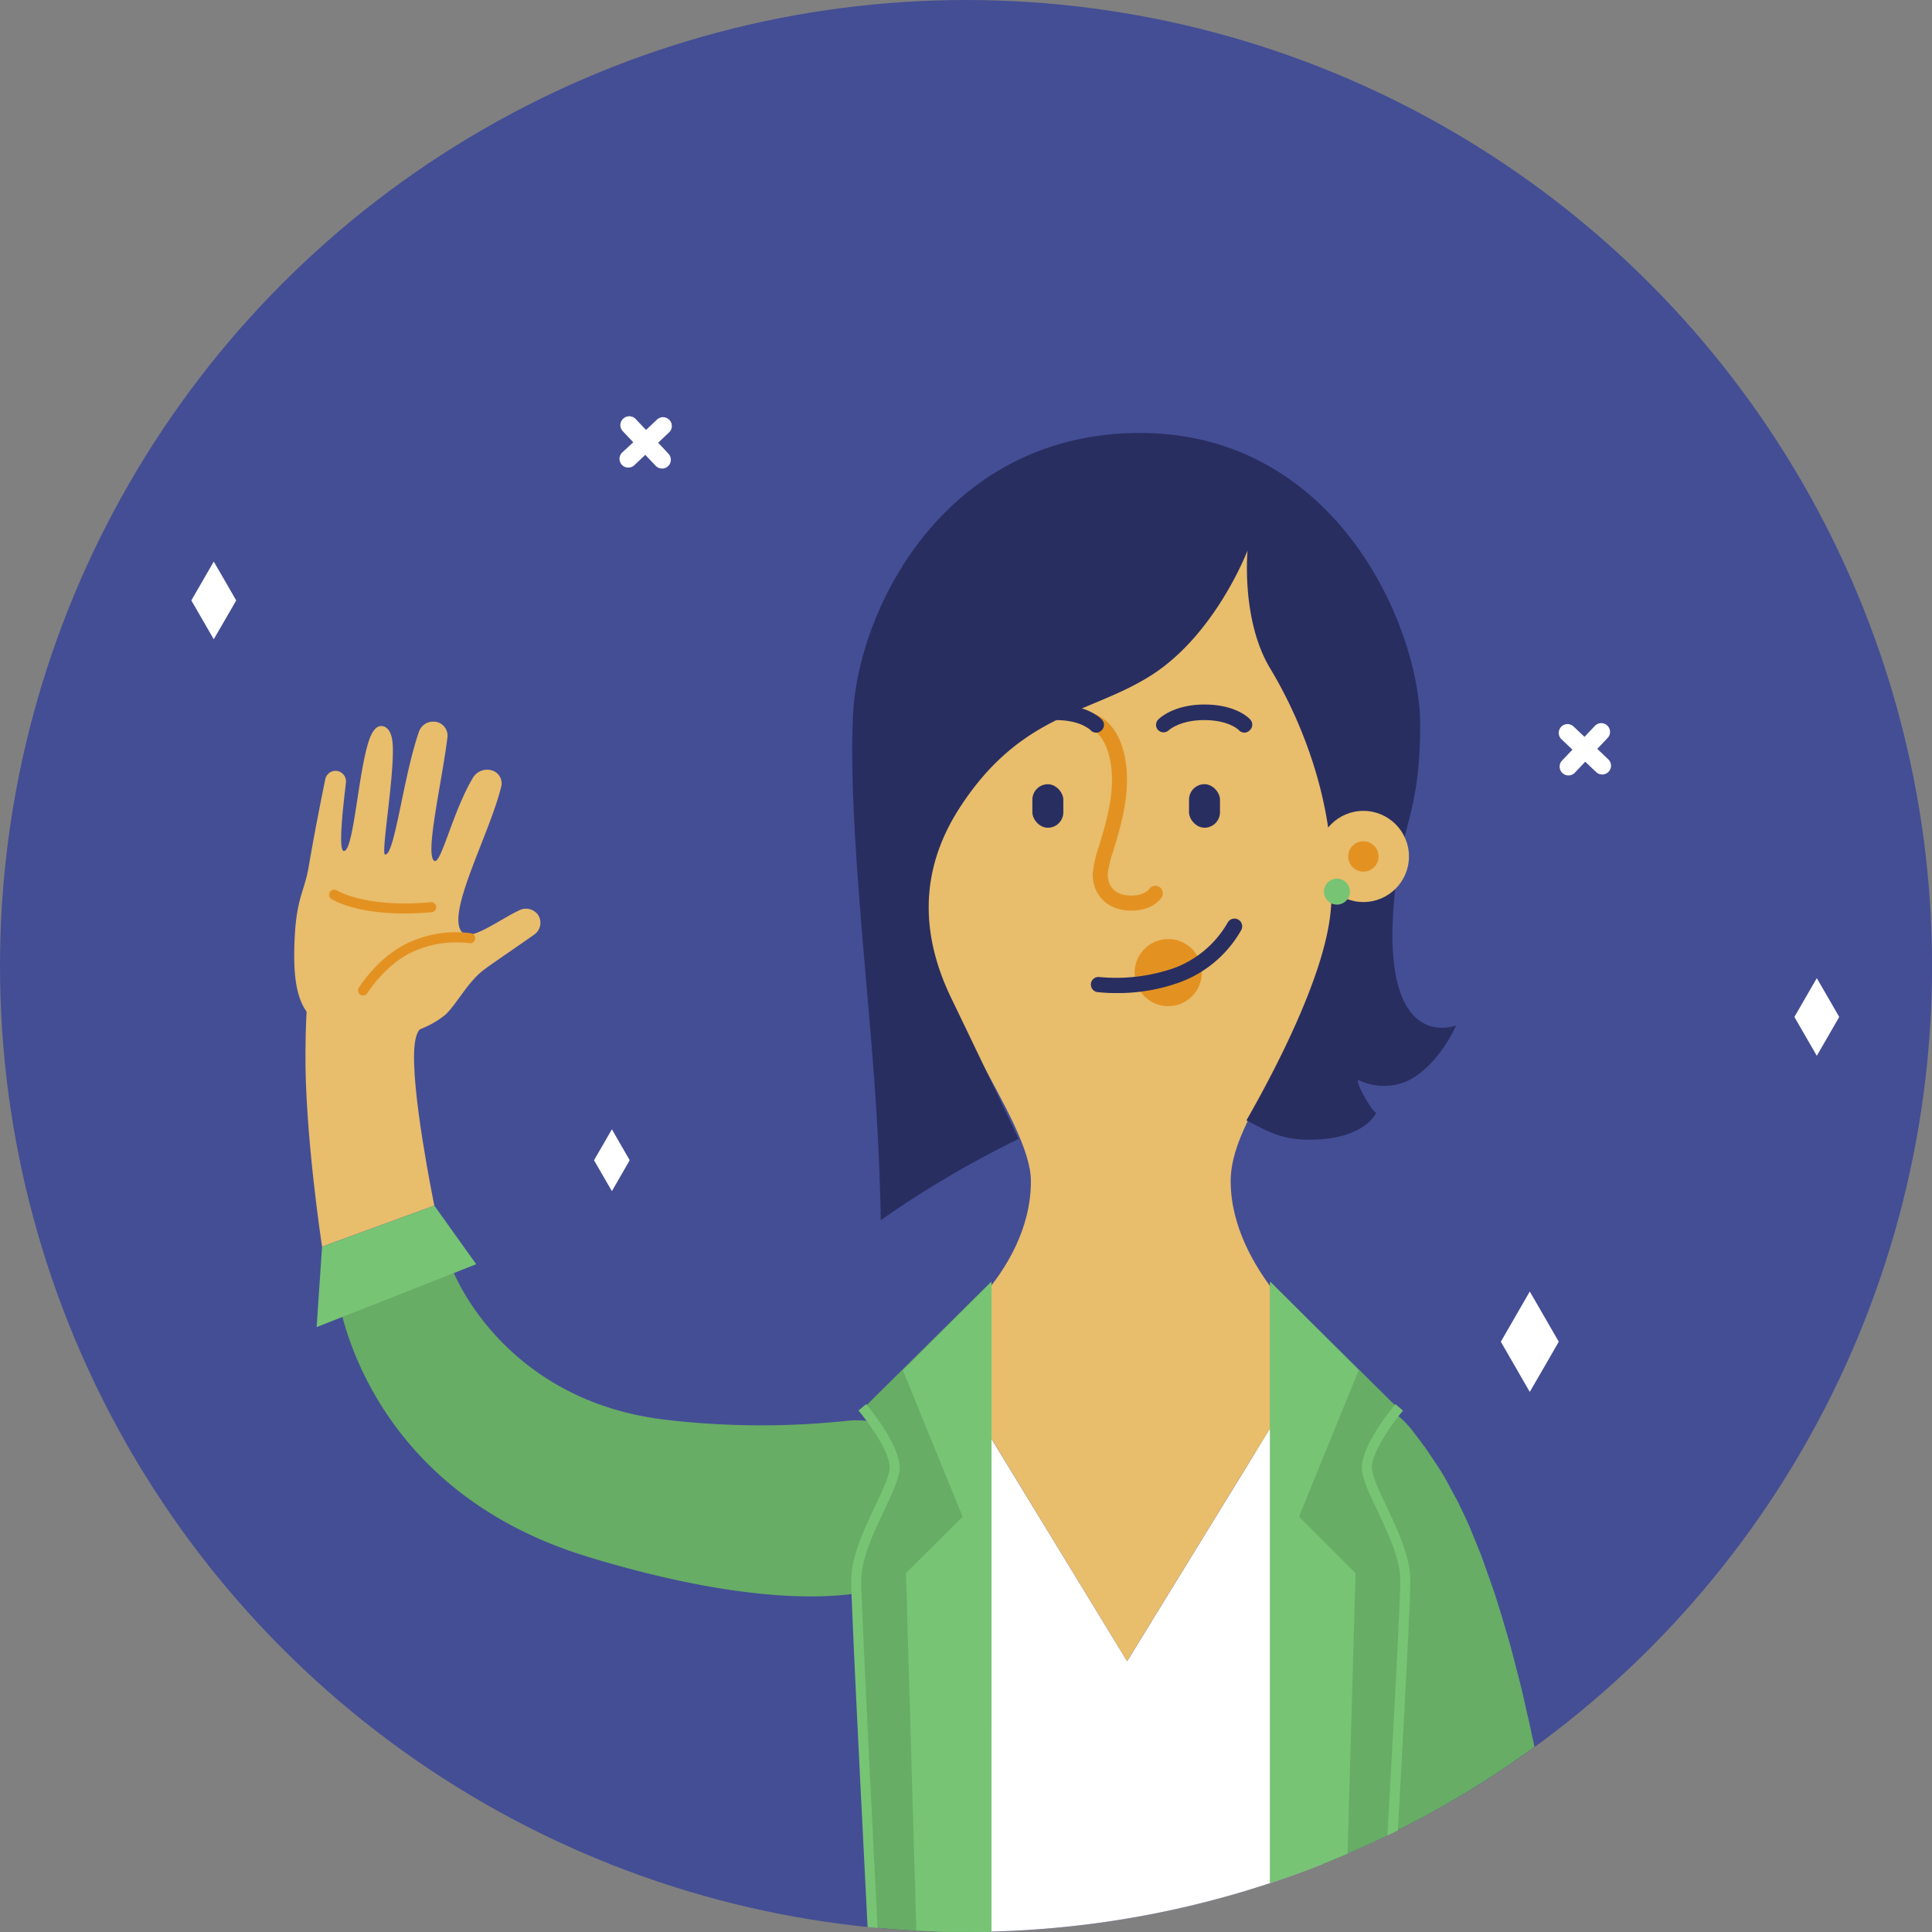 <svg xmlns="http://www.w3.org/2000/svg" viewBox="0 0 384.41 384.41"><rect x="0" y="0" width="384.41" height="384.41" fill="#808080" stroke="none"/><defs><style>.cls-1{fill:#444e95;}.cls-2{fill:#67ad65;}.cls-3{fill:#fff;}.cls-4{fill:none;}.cls-5{fill:#e8bd6c;}.cls-6{fill:#292e61;}.cls-7{fill:#e39222;}.cls-8{fill:#77c475;}</style></defs><title>SVG_Bienvenida</title><g id="Capa_2" data-name="Capa 2"><g id="Capa_2-2" data-name="Capa 2"><circle class="cls-1" cx="192.21" cy="192.21" r="192.21"/><path class="cls-2" d="M304.19,342.35c-.69-2.91-1.27-5.73-2-8.51s-1.38-5.46-2.15-8.09-1.52-5.16-2.3-7.61-1.67-4.82-2.45-7.07-1.74-4.43-2.55-6.46-1.82-4-2.66-5.78l-2.69-5c-1.05-1.72-2.15-3.35-3.06-4.69l-.68-1c-.12-.18-.19-.26-.26-.36l-.21-.27-.74-1-1.37-1.8a18.15,18.15,0,1,0-28.88,22c.34.45.7.87,1.07,1.28l.08.09,1.53,1.66c.26.27.54.58.84.91l.24.26.18.21.21.29c.29.42.62.78,1.1,1.35l1.92,2.85,2.21,3.79c.73,1.47,1.58,3,2.38,4.69s1.67,3.51,2.47,5.53,1.69,4.05,2.51,6.28,1.67,4.52,2.5,6.94,1.63,4.93,2.48,7.49,1.61,5.26,2.4,8c.56,1.94,1.11,3.91,1.65,5.89a191.92,191.92,0,0,0,27.36-16.64C304.94,345.84,304.56,344.08,304.19,342.35Z"/><path class="cls-3" d="M263.27,370.84l0-103.82-39,63.51L185.5,267l0,117.25c2.23.08,4.46.13,6.71.13A191.66,191.66,0,0,0,263.27,370.84Z"/><path class="cls-2" d="M90.08,252.74s9.93,26.38,43.26,29.85a162.65,162.65,0,0,0,35,.13c10.45-1.18,20.11,6.47,20.74,17,0,.39,0,.78,0,1.17,0,19.5-31.38,21.33-72.2,8.84-45-13.75-49.66-52.08-49.66-52.08Z"/><circle class="cls-4" cx="192.21" cy="192.21" r="192.21"/><path class="cls-2" d="M197.25,255,172,280s6.26,9.35,6.26,12c0,4.17-5,10.5-7.5,20-1.9,7.22,1,46.32,2.07,71.41q9.57,1,19.4,1c1.68,0,3.36,0,5-.07Z"/><path class="cls-5" d="M224.26,330.53l39-63.51s-18.38-14.24-18.39-32c0-15.16,20.87-30.72,20.87-62.13s9.19-73.11-43.34-73.1S184,157.29,184,179.39c0,19.64,21.12,43.29,21.12,55.63,0,18.95-19.58,32-19.58,32Z"/><path class="cls-6" d="M273.87,221.28h0Z"/><path class="cls-6" d="M277.24,181c1.17-17.33,5.33-17.92,5.33-36.92S266,85.76,226.23,86.15c-38.13.38-55.37,34.76-56.49,55.88-1,19.32,2.57,50.14,4.26,73.5,1.12,15.66,1.25,27.25,1.25,27.25a201.88,201.88,0,0,1,27.41-16.16c-3-6.42-8.85-18.61-13.42-28.09-7.71-16-4.31-28.59,1.83-38,12.25-18.75,25.83-18.42,38-26.17,12.83-8.17,19.16-24.84,19.16-24.84s-1.33,13.84,4.51,23.5c6.73,11.17,13.92,29.26,12,48.5-1.27,12.7-10.92,31.22-16.74,41.41,3.87,1.93,6.66,3.84,12.37,3.84,11.39,0,13.46-5.39,13.5-5.49,0,.07-.34.5-2.21-2.76-2-3.5-1.41-3.66-1.41-3.66a11.54,11.54,0,0,0,9.91.16c6.17-3.08,9.58-11,9.58-11S275.31,209.79,277.24,181Z"/><circle class="cls-5" cx="271.27" cy="170.41" r="9.07"/><path class="cls-5" d="M70.83,205.82c5.88.64,9.57.14,12.06-.79a18.22,18.22,0,0,0,5.76-3.16c2.23-2.1,4.36-6.41,7.58-8.87,1.76-1.34,7.33-5.09,10.1-7.07a2.85,2.85,0,0,0,.58-4.09h0a3,3,0,0,0-3.81-.61c-3.22,1.51-9,5.72-10.76,4.6-4.35-2.83,5-19.47,7.4-29.36a2.69,2.69,0,0,0-1.88-3.19h0a3.32,3.32,0,0,0-3.77,1.48c-4,6.73-6.33,17.18-7.64,16.54-2-1,1.44-15.41,2.57-24.53a2.79,2.79,0,0,0-2.74-3.19h-.06a3,3,0,0,0-2.86,2c-3.22,9.36-4.83,24.73-6.75,24.44-.83-.12,1.83-15.39,1.54-21.64-.13-2.89-1.15-3.89-2.29-3.92h0c-1,0-1.83,1-2.51,3.07-2.1,6.44-3,21.84-4.92,21.79-1.22,0-.12-9.05.4-13.6a2.12,2.12,0,0,0-2-2.35h0a2.12,2.12,0,0,0-2.12,1.7c-.72,3.59-2.08,10.26-3.3,17.43-.86,5-2.47,6.19-2.8,14.63C58.05,200,60.77,204.73,70.83,205.82Z"/><path class="cls-5" d="M83.83,204.61s-1,.21-1.34,3.36c-.91,8.41,3.93,31.91,3.93,31.91l-22.34,8.17s-3.5-22.83-3.3-39c0-4.21.28-8.87.28-8.87Z"/><path class="cls-7" d="M72.25,198.07a1,1,0,0,1-.53-.15,1,1,0,0,1-.33-1.37c.16-.26,3.87-6.22,9.93-9a22.49,22.49,0,0,1,12.41-1.86,1,1,0,0,1,.8,1.17,1,1,0,0,1-1.16.8,20.86,20.86,0,0,0-11.22,1.71c-5.51,2.52-9,8.16-9.05,8.21A1,1,0,0,1,72.25,198.07Z"/><path class="cls-7" d="M80.4,181.76c-9.87,0-14.25-2.76-14.46-2.9a1,1,0,0,1-.29-1.38,1,1,0,0,1,1.38-.3h0c.06,0,5.71,3.53,18.68,2.33a1,1,0,0,1,1.09.9,1,1,0,0,1-.91,1.09C83.9,181.68,82.07,181.76,80.4,181.76Z"/><polygon class="cls-8" points="86.42 239.88 94.75 251.54 63 264.05 64.08 248.05 86.42 239.88"/><path class="cls-8" d="M172.62,383.43c0-.47-3.14-60.79-3.26-68.72-.08-4.84,2.5-10.27,4.78-15.07,1.49-3.14,2.89-6.11,2.87-7.71,0-3.26-4.49-9.25-6.2-11.28l1.53-1.28c.27.32,6.6,7.89,6.67,12.53,0,2.07-1.41,5.09-3.07,8.6-2.18,4.6-4.65,9.81-4.58,14.18.12,7.89,3.24,68.48,3.26,68.94Z"/><rect class="cls-6" x="236.58" y="156.03" width="6.16" height="8.66" rx="3.08" ry="3.08"/><rect class="cls-6" x="205.41" y="156.04" width="6.16" height="8.66" rx="3.08" ry="3.08"/><path class="cls-6" d="M247.61,145.77a1.47,1.47,0,0,1-1.11-.49c-.07-.07-2-2-6.89-2h0c-4.93,0-7,2-7.05,2a1.51,1.51,0,0,1-2.11,0,1.49,1.49,0,0,1,0-2.1c.11-.12,2.89-3,9.21-3h0c6.24,0,8.84,2.68,9.12,3a1.5,1.5,0,0,1-.12,2.12A1.46,1.46,0,0,1,247.61,145.77Z"/><path class="cls-7" d="M225.07,181.19c-4.58,0-7.66-2.94-7.66-7.33a23.25,23.25,0,0,1,1.29-5.6c1.57-5.2,3.73-12.31,1.77-18.62-1.34-4.31-3.85-4.79-3.95-4.81a1.52,1.52,0,0,1-1.25-1.7,1.48,1.48,0,0,1,1.66-1.27c.18,0,4.46.64,6.41,6.89,2.23,7.18-.18,15.13-1.77,20.38a23.86,23.86,0,0,0-1.16,4.73c0,2.76,1.7,4.33,4.66,4.33h0c2.64,0,3.53-1.24,3.54-1.25a1.5,1.5,0,0,1,2.59,1.51c-.16.28-1.72,2.74-6.13,2.74Z"/><path class="cls-6" d="M218.11,145.78a1.48,1.48,0,0,1-1.11-.5c-.07-.06-2-2-6.89-2h0c-4.93,0-7,2-7.05,2.05a1.51,1.51,0,0,1-2.11,0,1.49,1.49,0,0,1,0-2.1c.11-.12,2.89-3,9.21-3h0c6.24,0,8.84,2.69,9.12,3a1.49,1.49,0,0,1-.12,2.11A1.47,1.47,0,0,1,218.11,145.78Z"/><circle class="cls-7" cx="271.27" cy="170.41" r="3.02"/><circle class="cls-8" cx="266.01" cy="177.41" r="2.58"/><circle class="cls-7" cx="232.44" cy="193.52" r="6.68"/><path class="cls-6" d="M222.08,197.59a33.9,33.9,0,0,1-3.71-.19,1.5,1.5,0,0,1,.39-3,35.08,35.08,0,0,0,15-1.84,20.52,20.52,0,0,0,10.48-8.93A1.5,1.5,0,0,1,247,185a23.32,23.32,0,0,1-12.11,10.4A36.2,36.2,0,0,1,222.08,197.59Z"/><polygon class="cls-3" points="363.72 198.48 361.49 194.62 359.26 198.48 357.03 202.34 359.26 206.21 361.49 210.07 363.72 206.21 365.95 202.34 363.72 198.48"/><polygon class="cls-3" points="307.27 261.97 304.38 256.97 301.5 261.97 298.62 266.96 301.5 271.96 304.38 276.95 307.27 271.96 310.15 266.96 307.27 261.97"/><path class="cls-3" d="M319.81,144.37h0a1.75,1.75,0,0,0-2.48.06l-2.06,2.18-2.18-2.06a1.75,1.75,0,0,0-2.47.07h0a1.75,1.75,0,0,0,.07,2.47l2.18,2.07-2.07,2.17a1.76,1.76,0,0,0,.07,2.48h0a1.76,1.76,0,0,0,2.48-.07l2.06-2.18,2.18,2.06a1.73,1.73,0,0,0,2.47-.07h0a1.73,1.73,0,0,0-.07-2.47L317.81,149l2.07-2.18A1.75,1.75,0,0,0,319.81,144.37Z"/><polygon class="cls-3" points="40.3 115.6 42.53 111.74 44.77 115.6 47 119.47 44.77 123.33 42.53 127.19 40.3 123.33 38.07 119.47 40.3 115.6"/><polygon class="cls-3" points="119.97 227.78 121.75 224.7 123.52 227.78 125.29 230.85 123.52 233.93 121.75 237 119.97 233.93 118.19 230.85 119.97 227.78"/><path class="cls-3" d="M124,83.3h0a1.76,1.76,0,0,1,2.48.07l2.06,2.18,2.18-2.06a1.73,1.73,0,0,1,2.47.07h0a1.74,1.74,0,0,1-.06,2.47l-2.18,2.06L133,90.27a1.76,1.76,0,0,1-.07,2.48h0a1.75,1.75,0,0,1-2.47-.07l-2.07-2.18-2.17,2.06a1.76,1.76,0,0,1-2.48-.07h0a1.75,1.75,0,0,1,.07-2.47L126,88l-2.06-2.18A1.75,1.75,0,0,1,124,83.3Z"/><path class="cls-2" d="M279.22,312c-2.51-9.5-7.51-15.83-7.51-20,0-2.65,6.25-12,6.25-12l-25.25-25V374.68a193.06,193.06,0,0,0,25.39-10.5C279.3,341.84,280.67,317.56,279.22,312Z"/><path class="cls-8" d="M197.27,384.34c0-63.15,0-129.7,0-129.31l-17.62,17.63,11.88,29.12L180.26,313l2.06,71.13c3.28.17,6.59.25,9.91.25C193.91,384.41,195.59,384.39,197.27,384.34Z"/><path class="cls-8" d="M268.12,368.83l1.6-55.81-11.26-11.25,11.88-29.12L252.71,255c0-.37,0,59.56,0,119.66Q260.58,372.07,268.12,368.83Z"/><path class="cls-8" d="M278.13,364.21l-2.08,1c0-.46,2.45-42.62,2.57-50.51.06-4.38-2.41-9.59-4.59-14.18-1.66-3.51-3.1-6.54-3.07-8.61.07-4.63,6.4-12.21,6.67-12.53l1.53,1.29c-1.71,2-6.15,8-6.2,11.27,0,1.61,1.38,4.58,2.88,7.72,2.27,4.79,4.85,10.23,4.78,15.07C280.5,322.62,278.15,363.74,278.13,364.21Z"/></g></g></svg>